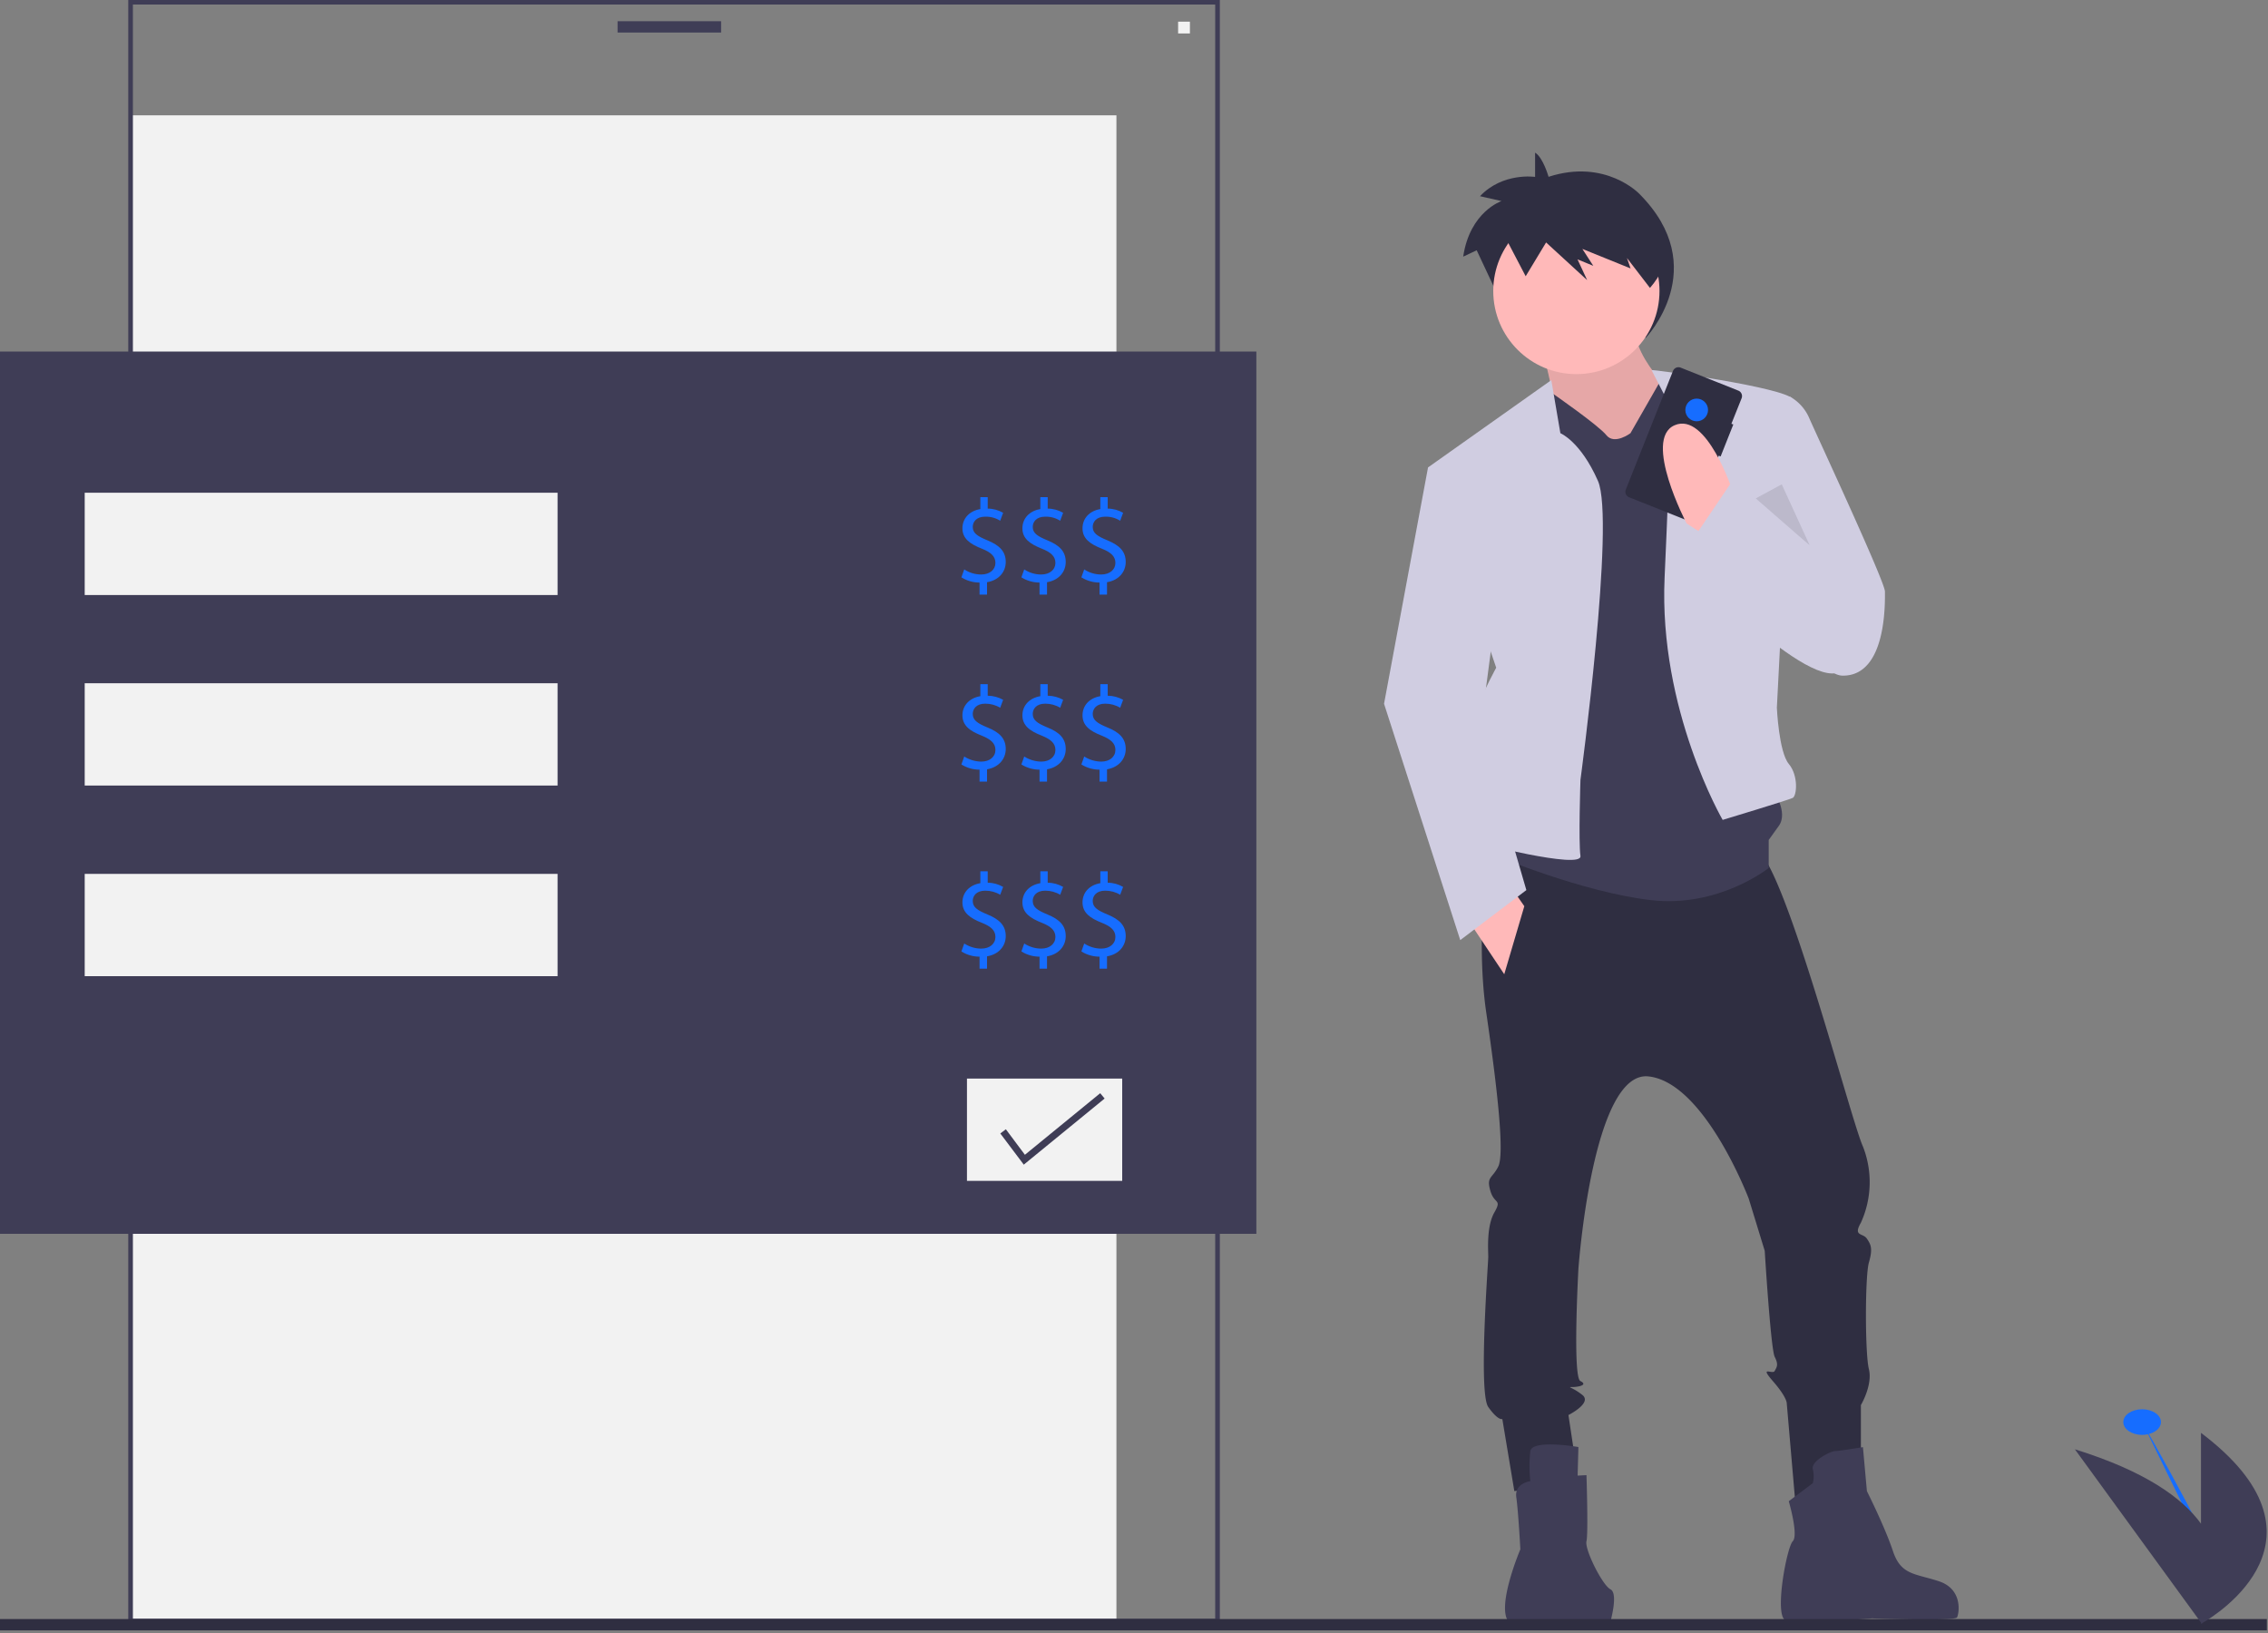 <svg width="200" height="144" xmlns="http://www.w3.org/2000/svg"><rect width="100%" height="100%" fill="#808080" stroke="none"/><g fill-rule="nonzero" fill="none"><ellipse fill="#166DFF" cx="188.9" cy="125.4" rx="1.66" ry="1.13"/><path d="M188.9 125.4s7.89 13.7 7.68 15.68" fill="#166DFF"/><path fill="#F2F2F2" d="M11.52 10.17h86.93v132.78H11.52z"/><path d="M107.57 143.15H11.31V0h96.26v143.15zm-95.85-.41h95.44V.4H11.72v142.33z" fill="#3F3D56"/><path d="M136.56 15.6s-.48-1.71-1.19-2.14v2.14s-2.84-.43-4.86 1.7l1.9.43s-2.79.92-3.38 4.9l1.19-.56 3.2 6.82 2.01-3.7 4.03 4.13-.95-2.28 1.54.71-1.06-1.84 4.74 2.13-.36-1.14 1.74 2.91s5.97-6.18-.55-12.72c0 0-2.97-3.13-8-1.5z" fill="#2F2E41"/><path d="M136 30.78s1.78 6.72 1.25 7.6c-.53.88 5.12 5.65 5.12 5.65l5.48-1.06.35-7.6s-4.95-4.23-3.89-7.41l-8.3 2.82z" fill="#FFB9B9"/><path d="M136 30.78s1.78 6.72 1.25 7.6c-.53.88 5.12 5.65 5.12 5.65l5.48-1.06.35-7.6s-4.95-4.23-3.89-7.41l-8.3 2.82z" fill="#000" opacity=".1"/><path d="M131.42 73.19s-1.42 8.83-.36 16.08c1.06 7.24 1.6 12.54 1.06 13.6-.53 1.06-1.06.88-.7 2.12.35 1.24 1.06.7.35 1.94-.7 1.24-.53 3.36-.53 3.9 0 .52-.88 12 0 13.24.88 1.24 1.24 1.06 1.24 1.06l1.06 6.36 5.65-.88-.88-5.83s2.12-1.06 1.23-1.77c-.88-.7-1.41-.7-.88-.7.53 0 1.41-.18.7-.53-.7-.36-.17-9.9-.17-9.9s1.24-17.5 6.18-16.96c4.95.53 8.84 10.78 8.84 10.78l1.41 4.6s.53 8.65.88 9.35c.36.71.18.89 0 1.24-.17.36-1.4-.53-.17.89 1.23 1.4 1.23 1.94 1.23 1.94l.8 9.27 5.74-3.62v-5.47s1.06-1.77.7-3.19c-.34-1.4-.34-8.12 0-9.36.36-1.24.19-1.59-.17-2.12-.35-.53-1.24-.18-.53-1.41a8.62 8.62 0 0 0 .18-6.72c-1.06-2.3-6.9-24.9-9.37-26.15-2.47-1.23-23.5-1.76-23.5-1.76z" fill="#2F2E41"/><path d="M139.19 127.6s-4.06-.7-4.24.36a12.1 12.1 0 0 0 0 2.65s-1.41.18-1.24 1.41c.18 1.24.36 4.6.36 4.6s-2.21 5.2-.98 6.45c.02 0 2.44-.1 3.84-.1h5.09s.7-2.47 0-2.82c-.71-.35-2.3-3.53-2.12-4.24.17-.7 0-5.83 0-5.83l-.78.04.07-2.51zM159.86 130.79l-2.12 1.59s.88 3 .35 3.53c-.53.53-1.67 6.63-.61 6.98 1.06.35 7.6-.18 7.6-.18s7.33.27 7.5-.09c.18-.35.53-2.47-1.59-3.18-2.12-.7-3.35-.53-4.06-2.65-.7-2.12-2.3-5.3-2.3-5.3l-.35-3.88s-2.12.35-2.48.35c-.35 0-2.12.88-1.94 1.59.1.4.1.83 0 1.24z" fill="#3F3D56"/><circle fill="#FFB9B9" cx="139.01" cy="25.66" r="7.33"/><path d="M143.78 38.2l2.65-4.63s6.19-.31 6.54.4c.35.7 3.36 35.68 3.36 35.68s1.41 1.95.53 3.18l-.89 1.24v2.47s-4.41 3.54-10.42 2.83c-6-.7-13.6-3.89-13.6-3.89l1.59-9.89-.18-29.15 3.56-1.74s4.04 2.8 4.74 3.68c.71.88 2.12-.18 2.12-.18z" fill="#3F3D56"/><path d="M137.6 38.2l-.8-4.68-10.86 7.69 6 17.67s-3.7 6.71-3 9.18c.7 2.48 1.06 6.19 1.06 6.19s9.54 2.47 9.37 1.23c-.18-1.23 0-6.71 0-6.71s3.09-22.88 1.54-26.37c-1.54-3.49-3.31-4.2-3.31-4.2zM147.32 35.9l-1.68-3.26c0-.1 11.92 1.55 12.45 2.56l-1.4 27.21s.17 3.89 1.05 4.95.7 2.82.35 3c-.35.18-6.18 1.94-6.18 1.94s-5.65-9.71-5.12-21.37c.53-11.67.53-15.02.53-15.02z" fill="#D0CDE1"/><path d="M155.97 35.38l1.88-.4a3.96 3.96 0 0 1 1.66 1.81c.53 1.24 6.71 14.49 6.71 15.37 0 .89.18 7.42-3.7 7.42-3.9 0-6.9-16.6-6.9-16.6l.35-7.6z" fill="#D0CDE1"/><path fill="#FFB9B9" d="M129.47 81.14l3.18 4.77 1.77-6-1.24-1.78z"/><path fill="#D0CDE1" d="M127.53 41.38l-1.6-.17-3.88 20.85 6.72 20.84 5.83-4.41-4.07-13.96 1.42-10.78z"/><path d="M146.67 23.6c-.97-3.55-4-6.13-7.6-6.13-2.6 0-4.9 1.34-6.35 3.41l1.82 3.48 1.8-2.98 3.62 3.32-.85-1.83 1.39.57-.96-1.49 4.25 1.72-.32-.92 2.03 2.64c.47-.54.86-1.15 1.17-1.8z" fill="#2F2E41"/><path fill="#000" opacity=".1" d="M154.83 43.95l4.76 4.15-2.47-5.39z"/><path d="M152.85 37.43l-.17-.06.9-2.25a.52.52 0 0 0-.3-.68l-5.07-2.02a.52.52 0 0 0-.68.29l-4.16 10.46c-.11.27.02.57.29.68l5.07 2.02a.52.52 0 0 0 .68-.3l2.15-5.39.17.07 1.12-2.82z" fill="#2F2E41"/><circle fill="#166DFF" cx="149.62" cy="36.15" r="1"/><path d="M152.8 43.33s-2.3-7.07-5.13-5.83c-2.83 1.23 1.06 8.66 1.06 8.66l2.47 1.59 1.6-4.42z" fill="#FFB9B9"/><path d="M164.99 52.34l-12.37-9.72-4.42 6.54s11.66 12.37 14.31 9.9c2.65-2.48 2.48-6.72 2.48-6.72z" fill="#D0CDE1"/><path fill="#2F2E41" d="M0 142.77h199.9v1H0z"/><path fill="#3F3D56" d="M54.46 1.87h9.13v1h-9.13zM0 31h110.79v77.8H0z"/><path fill="#F2F2F2" d="M7.47 43.45h41.7v9.02H7.47zM85.27 95.11h13.69v9.02H85.27zM7.47 60.25h41.7v9.02H7.47zM7.47 77.06h41.7v9.02H7.47z"/><path d="M86.38 52.43v-1.06c-.57 0-1.12-.16-1.6-.46l.25-.7c.45.3.97.45 1.5.45.75 0 1.25-.43 1.25-1.02 0-.58-.4-.94-1.18-1.25-1.07-.42-1.73-.9-1.73-1.8 0-.88.62-1.54 1.58-1.7v-1.05h.65v1.01c.48 0 .95.13 1.36.37l-.26.7c-.4-.25-.85-.37-1.32-.36-.8 0-1.1.48-1.1.9 0 .54.38.81 1.3 1.19 1.07.44 1.61.98 1.61 1.91 0 .83-.57 1.6-1.65 1.78v1.09h-.66zM91.67 52.43v-1.06c-.56 0-1.12-.16-1.6-.46l.25-.7c.45.3.97.45 1.5.45.75 0 1.25-.43 1.25-1.02 0-.58-.4-.94-1.18-1.25-1.07-.42-1.73-.9-1.73-1.8 0-.88.62-1.54 1.58-1.7v-1.05h.65v1.01c.48 0 .95.13 1.36.37l-.26.7c-.4-.25-.85-.37-1.32-.36-.8 0-1.1.48-1.1.9 0 .54.38.81 1.3 1.19 1.07.44 1.61.98 1.61 1.91 0 .83-.57 1.6-1.65 1.78v1.09h-.66zM96.96 52.43v-1.06c-.56 0-1.12-.16-1.6-.46l.25-.7c.45.3.97.45 1.5.45.75 0 1.25-.43 1.25-1.02 0-.58-.4-.94-1.18-1.25-1.07-.42-1.72-.9-1.72-1.8 0-.88.61-1.54 1.57-1.7v-1.05h.65v1.01c.48 0 .95.13 1.36.37l-.26.7c-.4-.25-.85-.37-1.32-.36-.8 0-1.1.48-1.1.9 0 .54.38.81 1.3 1.19 1.07.44 1.61.98 1.61 1.91 0 .83-.57 1.6-1.65 1.78v1.09h-.66zM86.38 68.92v-1.05c-.57 0-1.12-.16-1.6-.46l.25-.7c.45.29.97.44 1.5.45.75 0 1.25-.43 1.25-1.03 0-.58-.4-.93-1.18-1.25-1.07-.41-1.73-.9-1.73-1.8 0-.87.62-1.53 1.58-1.69v-1.06h.65v1.02c.48 0 .95.13 1.36.36l-.26.7c-.4-.24-.85-.36-1.32-.36-.8 0-1.1.48-1.1.9 0 .54.38.82 1.3 1.2 1.07.43 1.61.98 1.61 1.9 0 .83-.57 1.6-1.65 1.79v1.08h-.66zM91.67 68.92v-1.05c-.56 0-1.12-.16-1.6-.46l.25-.7c.45.29.97.44 1.5.45.75 0 1.25-.43 1.25-1.03 0-.58-.4-.93-1.18-1.25-1.07-.41-1.73-.9-1.73-1.8 0-.87.62-1.53 1.58-1.69v-1.06h.65v1.02c.48 0 .95.13 1.36.36l-.26.7c-.4-.24-.85-.36-1.32-.36-.8 0-1.1.48-1.1.9 0 .54.38.82 1.3 1.2 1.07.43 1.61.98 1.61 1.9 0 .83-.57 1.6-1.65 1.79v1.08h-.66zM96.96 68.92v-1.05c-.56 0-1.12-.16-1.6-.46l.25-.7c.45.29.97.44 1.5.45.75 0 1.25-.43 1.25-1.03 0-.58-.4-.93-1.18-1.25-1.07-.41-1.72-.9-1.72-1.8 0-.87.61-1.53 1.57-1.69v-1.06h.65v1.02c.48 0 .95.13 1.36.36l-.26.7c-.4-.24-.85-.36-1.32-.36-.8 0-1.1.48-1.1.9 0 .54.38.82 1.3 1.2 1.07.43 1.61.98 1.61 1.9 0 .83-.57 1.6-1.65 1.79v1.08h-.66zM86.38 85.42v-1.06c-.57 0-1.12-.16-1.6-.46l.25-.7c.45.29.97.45 1.5.45.75 0 1.25-.43 1.25-1.03 0-.57-.4-.93-1.18-1.24-1.07-.42-1.73-.9-1.73-1.81 0-.87.62-1.53 1.58-1.69v-1.05h.65v1.01c.48 0 .95.13 1.36.37l-.26.69c-.4-.24-.85-.36-1.32-.36-.8 0-1.1.48-1.1.9 0 .55.38.82 1.3 1.2 1.07.44 1.61.98 1.61 1.91 0 .83-.57 1.6-1.65 1.78v1.09h-.66zM91.67 85.42v-1.06c-.56 0-1.12-.16-1.6-.46l.25-.7c.45.29.97.45 1.5.45.75 0 1.25-.43 1.25-1.03 0-.57-.4-.93-1.18-1.24-1.07-.42-1.73-.9-1.73-1.81 0-.87.62-1.53 1.58-1.69v-1.05h.65v1.01c.48 0 .95.13 1.36.37l-.26.69c-.4-.24-.85-.36-1.32-.36-.8 0-1.1.48-1.1.9 0 .55.38.82 1.3 1.2 1.07.44 1.61.98 1.61 1.91 0 .83-.57 1.6-1.65 1.78v1.09h-.66zM96.96 85.42v-1.06c-.56 0-1.12-.16-1.6-.46l.25-.7c.45.29.97.45 1.5.45.75 0 1.25-.43 1.25-1.03 0-.57-.4-.93-1.18-1.24-1.07-.42-1.72-.9-1.72-1.81 0-.87.61-1.53 1.57-1.69v-1.05h.65v1.01c.48 0 .95.13 1.36.37l-.26.69c-.4-.24-.85-.36-1.32-.36-.8 0-1.1.48-1.1.9 0 .55.38.82 1.3 1.2 1.07.44 1.61.98 1.61 1.91 0 .83-.57 1.6-1.65 1.78v1.09h-.66z" fill="#166DFF"/><path fill="#3F3D56" d="M90.28 102.7l-2.07-2.75.49-.37 1.68 2.25 6.64-5.43.39.47zM194.09 126.35v8.01c-1.65-2.29-4.95-4.64-11.12-6.56l11.12 15.28v.11l.06-.03.02.02.04-.06c1.3-.75 12.16-7.51-.12-16.77z"/><path fill="#F2F2F2" d="M103.89 1.91h1.04v1.04h-1.04z"/></g></svg>